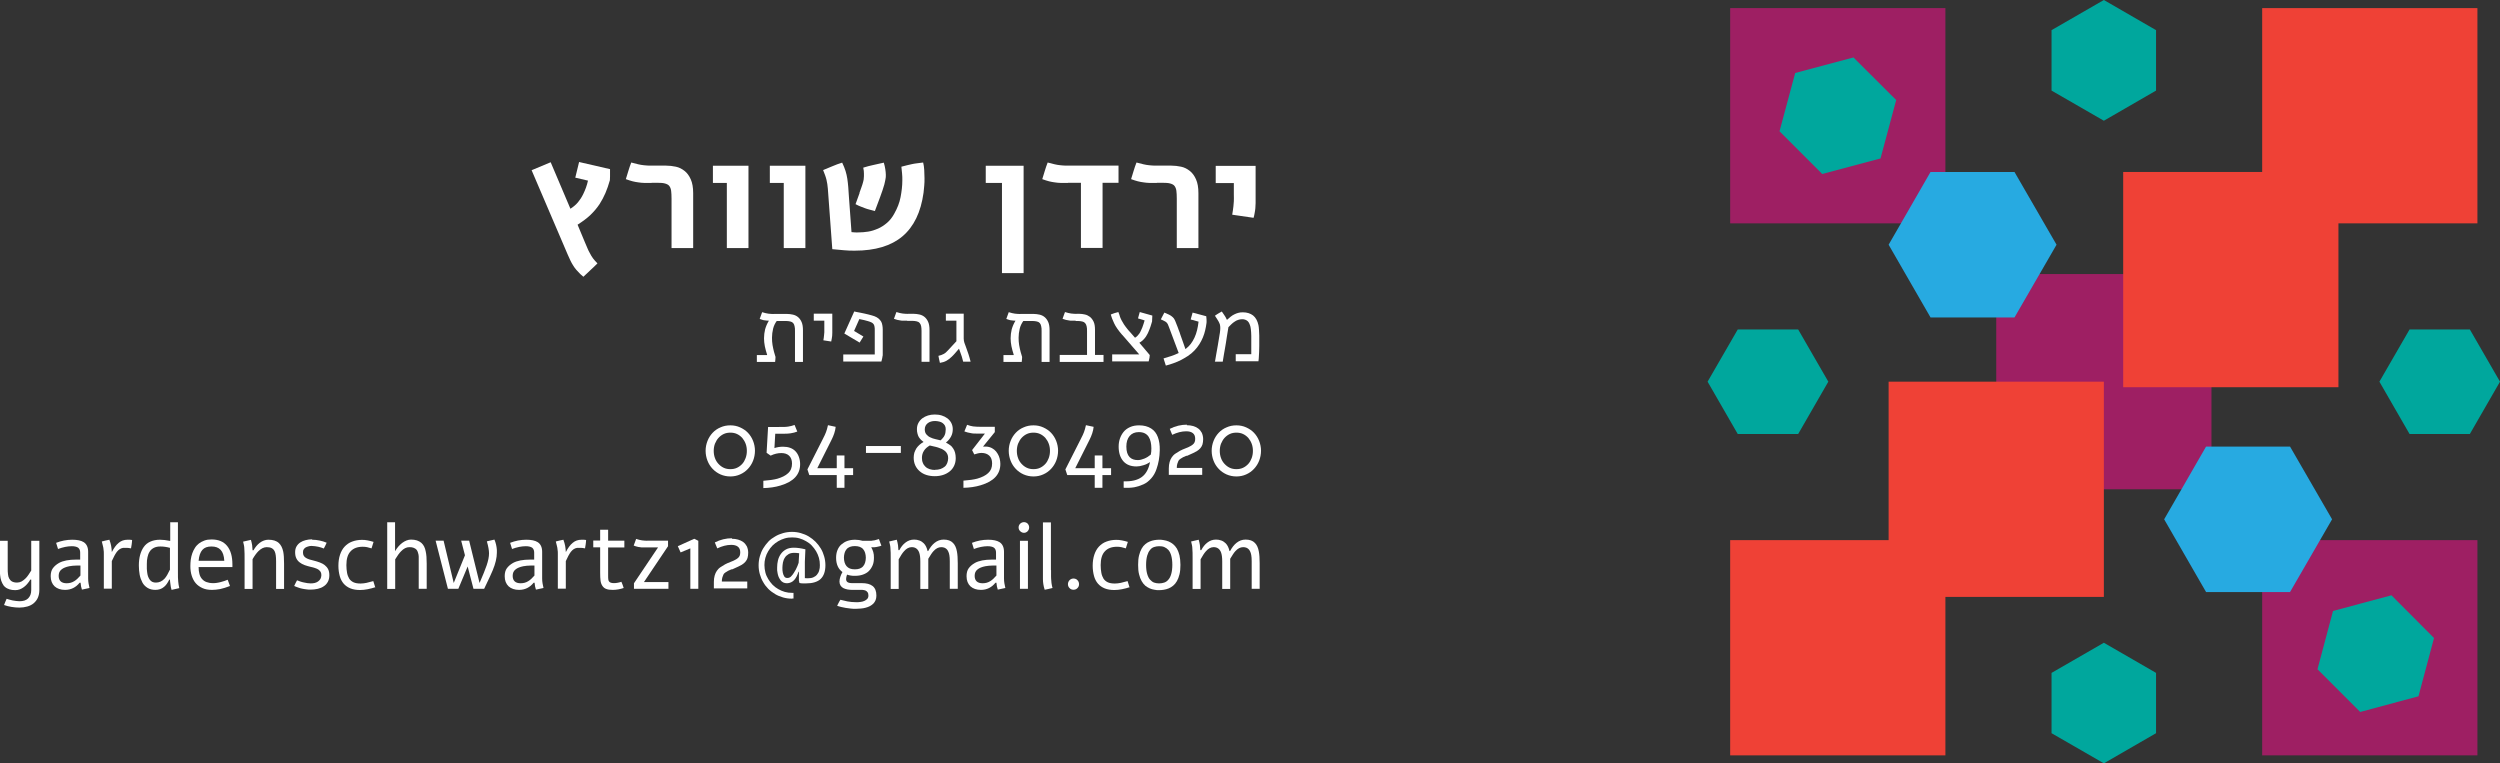 <?xml version="1.0" encoding="UTF-8"?>
<svg id="Layer_2" data-name="Layer 2" xmlns="http://www.w3.org/2000/svg" viewBox="0 0 184.91 56.46">
  <rect x="0" y="0" width="184.91" height="56.46" fill="#333333" stroke="none"/>
  <defs>
    <style>
      .cls-1 {
        fill: #9e1f63;
      }

      .cls-1, .cls-2, .cls-3, .cls-4, .cls-5 {
        stroke-width: 0px;
      }

      .cls-2 {
        fill: #ef4136;
      }

      .cls-3 {
        fill: #27aae1;
      }

      .cls-4 {
        fill: #fff;
      }

      .cls-5 {
        fill: #00a79d;
      }
    </style>
  </defs>
  <g id="Layer_1-2" data-name="Layer 1">
    <g>
      <g>
        <path class="cls-4" d="M42.82,11.98l2.3.53s0,.07,0,.11v.14c0,.09,0,.19,0,.3s0,.19-.01.27c-.1.35-.21.67-.33.95s-.27.56-.43.81c-.19.29-.42.56-.68.81s-.58.48-.95.72l.53,1.27c.08.19.15.34.2.47s.11.24.16.33c.09.17.17.32.26.43s.19.24.32.36c-.17.17-.34.34-.52.5s-.35.33-.52.49l-.23-.2c-.11-.11-.21-.22-.3-.32s-.16-.21-.23-.32-.14-.23-.2-.36-.13-.28-.2-.44l-2.67-6.24,1.41-.59,1.46,3.44c.22-.14.41-.3.56-.48s.28-.38.39-.61c.07-.15.14-.3.2-.47s.11-.34.15-.52l-.94-.22.28-1.15Z"/>
        <path class="cls-4" d="M48.19,13.53c-.2,0-.38,0-.53,0s-.3-.02-.44-.04-.28-.04-.43-.08-.31-.09-.5-.16c.06-.21.13-.42.19-.62s.13-.41.21-.61c.2.05.37.1.51.13s.28.06.41.07.27.03.41.03.32,0,.53,0h.71c.25,0,.49.03.73.08s.45.16.64.31c.19.15.34.35.46.62s.18.6.18,1.03v4.06h-1.6v-3.65c0-.24-.01-.44-.03-.59s-.07-.27-.14-.36-.18-.14-.32-.18-.33-.05-.56-.05h-.42Z"/>
        <path class="cls-4" d="M55.36,12.26v6.09h-1.6v-4.82h-1.03v-1.27h2.62Z"/>
        <path class="cls-4" d="M59.57,12.26v6.09h-1.6v-4.82h-1.03v-1.27h2.62Z"/>
        <path class="cls-4" d="M63,17.17c.08,0,.16.01.24.02s.17,0,.26,0c.23,0,.47-.02.72-.06s.49-.12.72-.22.46-.25.67-.43.39-.41.54-.69c.22-.39.38-.79.46-1.21s.13-.83.13-1.25c0-.17,0-.33-.02-.5s-.03-.33-.05-.5c.17-.04.31-.08.43-.11s.24-.05.35-.08.23-.04.36-.06.29-.04.47-.06c.04.17.07.35.08.55s.02.4.02.61c0,.19,0,.38-.02.56s-.03.35-.05.51c-.2,1.45-.72,2.52-1.56,3.23s-2.02,1.06-3.52,1.06c-.26,0-.52,0-.8-.03s-.57-.05-.87-.08l-.26-3.53c-.02-.2-.03-.38-.04-.54s-.02-.29-.03-.41-.02-.23-.04-.34-.04-.21-.06-.31-.06-.21-.1-.33-.09-.24-.15-.39c.23-.09.46-.19.7-.29s.47-.19.71-.26c.11.23.19.43.25.62s.1.38.13.57.05.39.07.61.03.46.05.74l.19,2.6ZM63.57,14.26c.06-.16.11-.3.15-.42s.08-.22.1-.31.05-.17.06-.25.02-.17.02-.25v-.09s0-.06,0-.1c0-.06,0-.13-.01-.2s-.02-.15-.04-.24c.26-.08.51-.15.76-.2s.51-.11.76-.17c.05.18.09.33.11.48s.04.28.04.42c0,.11,0,.23-.03.34s-.04.24-.08.37-.08.27-.13.42-.11.32-.18.51l-.39,1.04c-.16-.04-.3-.08-.41-.11s-.22-.06-.32-.1-.2-.08-.31-.12-.24-.1-.39-.18l.3-.83Z"/>
        <path class="cls-4" d="M75.71,12.26v7.94h-1.6v-6.67h-1.2v-1.27h2.8Z"/>
        <path class="cls-4" d="M78.99,13.53c-.2,0-.38,0-.53,0s-.3-.02-.44-.04-.28-.04-.43-.08-.31-.09-.5-.16c.06-.21.13-.42.19-.62s.13-.41.21-.61c.2.05.37.1.51.13s.28.06.41.07.27.03.41.03.32,0,.53,0h3.38v1.27h-1.18v4.82h-1.6v-4.82h-.96Z"/>
        <path class="cls-4" d="M85.56,13.53c-.2,0-.38,0-.53,0s-.3-.02-.44-.04-.28-.04-.43-.08-.31-.09-.5-.16c.06-.21.13-.42.19-.62s.13-.41.21-.61c.2.05.37.1.51.13s.28.06.41.07.27.03.41.03.32,0,.53,0h.71c.25,0,.49.03.73.08s.45.16.64.31c.19.15.34.35.46.62s.18.6.18,1.03v4.06h-1.6v-3.65c0-.24-.01-.44-.03-.59s-.07-.27-.14-.36-.18-.14-.32-.18-.33-.05-.56-.05h-.42Z"/>
        <path class="cls-4" d="M92.87,12.26v2.23c0,.21,0,.39,0,.53s-.01.27-.02.39-.03.23-.05.34-.04.23-.08.36l-1.58-.23c.02-.12.04-.22.05-.32s.03-.2.04-.31.02-.23.03-.37,0-.3,0-.49v-.85h-1.34v-1.27h2.94Z"/>
        <path class="cls-4" d="M56.74,26.24c-.07-.22-.13-.43-.17-.63-.04-.2-.06-.4-.06-.59,0-.23.03-.44.08-.66.06-.21.15-.43.28-.64-.06,0-.12,0-.17-.01-.05,0-.11-.01-.16-.02-.05,0-.11-.02-.17-.04-.06-.02-.12-.04-.18-.06.03-.08.06-.16.09-.25s.06-.17.09-.25c.1.03.18.05.25.07.07.02.14.03.21.04.07,0,.14.01.22.02s.17,0,.27,0h.89c.14,0,.29.02.43.05.14.03.27.09.38.18.11.09.2.21.27.37s.1.36.1.61v2.34h-.59v-2.28c0-.14,0-.26-.03-.36-.02-.1-.05-.17-.1-.23-.05-.06-.12-.1-.21-.12-.09-.02-.2-.04-.34-.04h-.67c-.13.18-.22.37-.27.58-.05.21-.08.44-.08.66,0,.18.01.37.04.54.03.18.07.35.11.51l.11.37c0,.06,0,.12-.01.18,0,.06-.01.12-.02.19h-1.35v-.51h.75Z"/>
        <path class="cls-4" d="M61.56,23.2v1.11c0,.12,0,.23,0,.31s0,.16-.01.23-.02.13-.03.2-.03.13-.04.21l-.58-.09c.01-.07.02-.13.03-.19,0-.06.02-.12.02-.18s.01-.14.02-.22c0-.08,0-.18,0-.29v-.57h-.78v-.52h1.37Z"/>
        <path class="cls-4" d="M63.19,23.04s.11.02.19.04c.08.02.16.03.26.05.09.02.19.04.29.06.1.02.2.04.3.07s.18.05.26.07c.08.02.14.04.19.06.12.05.22.1.3.17.08.07.14.14.19.22.04.08.08.17.09.27.02.1.03.21.03.32v1.7c0,.05,0,.1,0,.15,0,.05,0,.1-.02.15,0,.05-.02.11-.03.17-.01.06-.03.13-.05.2h-2.82v-.52h2.33v-1.78c0-.12,0-.21-.02-.29-.01-.08-.04-.14-.08-.19-.04-.05-.09-.09-.16-.12-.06-.03-.15-.06-.25-.09-.1-.02-.2-.05-.31-.08s-.22-.05-.32-.07l-.39.88.69.41-.28.45-1.13-.67.74-1.65Z"/>
        <path class="cls-4" d="M67.09,23.72c-.1,0-.19,0-.27,0s-.16,0-.23-.02-.15-.02-.22-.04c-.07-.02-.16-.05-.25-.08.03-.08.06-.16.09-.25s.06-.17.09-.25c.1.03.18.05.25.07s.14.03.21.04c.07,0,.14.01.22.02s.17,0,.27,0h.32c.14,0,.29.02.43.05.14.03.27.09.38.18.11.09.2.21.27.37s.1.36.1.61v2.34h-.59v-2.28c0-.14-.01-.26-.03-.36-.02-.1-.06-.17-.11-.23-.05-.06-.12-.1-.21-.12-.09-.02-.2-.04-.34-.04h-.37Z"/>
        <path class="cls-4" d="M71.28,23.2v1.84c0,.11.02.21.05.31.03.1.07.2.11.3.07.18.13.36.19.54.06.18.11.37.16.56h-.55c-.03-.12-.06-.24-.1-.37-.04-.13-.08-.25-.13-.37l-.08-.22c-.07.08-.13.16-.18.21-.05.06-.09.11-.13.15-.04.04-.08.08-.11.12-.03.04-.07.07-.11.11-.12.12-.25.22-.39.3-.14.08-.3.13-.49.16-.02-.09-.04-.17-.06-.26-.02-.09-.04-.18-.05-.26.08-.02.15-.04.21-.06s.12-.05.18-.08c.06-.03.11-.07.16-.11.05-.04.1-.09.16-.16l.62-.67v-1.52h-.78v-.52h1.35Z"/>
        <path class="cls-4" d="M74.98,26.24c-.07-.22-.13-.43-.17-.63-.04-.2-.06-.4-.06-.59,0-.23.03-.44.08-.66.06-.21.15-.43.28-.64-.06,0-.12,0-.17-.01-.05,0-.11-.01-.16-.02-.05,0-.11-.02-.17-.04-.06-.02-.12-.04-.18-.06.03-.08.06-.16.09-.25s.06-.17.09-.25c.1.03.18.05.25.07.07.02.14.03.21.04.07,0,.14.01.22.02s.17,0,.27,0h.89c.14,0,.29.02.43.05.14.03.27.09.38.18.11.09.2.21.27.37s.1.36.1.61v2.34h-.59v-2.28c0-.14,0-.26-.03-.36-.02-.1-.05-.17-.1-.23-.05-.06-.12-.1-.21-.12-.09-.02-.2-.04-.34-.04h-.67c-.13.18-.22.37-.27.58-.05.21-.08.44-.08.66,0,.18.01.37.04.54.03.18.07.35.11.51l.11.37c0,.06,0,.12-.01.18,0,.06-.01.12-.02.19h-1.35v-.51h.75Z"/>
        <path class="cls-4" d="M79.56,23.72c-.1,0-.19,0-.27,0-.08,0-.16,0-.23-.02s-.15-.02-.22-.04c-.08-.02-.16-.05-.25-.08.03-.08.06-.16.09-.25s.06-.17.09-.25c.1.03.18.05.25.07.07.02.14.03.21.04.07,0,.14.01.22.02s.17,0,.27,0h.1c.14,0,.29.02.42.05.14.03.26.09.38.18.11.09.2.21.27.36s.1.35.1.6v1.85h.63v.52h-3.24v-.52h2.02v-1.76c0-.14,0-.26-.03-.36-.02-.1-.06-.17-.11-.23-.05-.06-.12-.1-.21-.12s-.2-.04-.34-.04h-.15Z"/>
        <path class="cls-4" d="M83.01,24.78c-.15-.17-.27-.33-.37-.47-.1-.14-.18-.28-.24-.41-.06-.13-.11-.25-.15-.35s-.06-.2-.09-.29c.08-.03.17-.07.27-.1.09-.03.19-.06.29-.08,0,.03.02.05.03.08,0,.03.02.05.03.08.02.07.05.15.07.22.03.07.06.15.11.24.05.09.1.18.17.29s.16.22.26.35c.04.04.07.08.1.12.03.04.07.08.11.12s.09.1.14.16c.06.06.13.14.21.24.07-.04.13-.09.18-.14.05-.05.1-.11.14-.17.04-.06.08-.13.11-.2s.07-.16.11-.25c.03-.09.06-.18.09-.26s.05-.17.08-.26l-.49-.15.13-.47.93.26-.02.44c-.03.11-.07.23-.11.36-.04.13-.09.24-.13.34-.04.11-.09.21-.14.29-.04.09-.1.16-.15.23-.05.07-.12.13-.18.19-.07.06-.14.11-.23.16l.77.91c0,.06-.01.13-.02.2-.01.07-.03.16-.06.27h-2.7v-.52h2l-1.26-1.45Z"/>
        <path class="cls-4" d="M88.07,23.62c.02-.09.05-.17.07-.25.02-.08.05-.17.07-.25l1.01.27c0,.08.01.16.02.24s0,.16,0,.24c-.02.19-.06.38-.1.56-.04.18-.1.36-.17.53s-.16.34-.26.5c-.1.16-.22.31-.36.46-.14.15-.31.29-.49.41-.18.12-.38.23-.59.34-.16.07-.32.14-.49.2s-.35.12-.55.17l-.17-.53c.18-.05.36-.11.55-.17.19-.06.38-.14.57-.23-.12-.32-.24-.64-.36-.96-.12-.32-.24-.64-.36-.96-.03-.08-.06-.15-.08-.2-.02-.05-.06-.09-.09-.13-.04-.04-.09-.08-.16-.11s-.16-.08-.27-.13c.04-.08.08-.16.13-.25.04-.08.09-.16.13-.25.12.05.23.1.32.14s.17.09.23.14c.06.05.12.1.16.16s.08.14.12.24c.02.06.05.12.07.18s.05.13.08.2.06.16.09.25c.04.09.08.21.12.34s.1.28.16.45.13.37.21.6c.15-.11.28-.24.39-.38.11-.14.2-.3.28-.47.08-.17.14-.35.19-.55.05-.19.08-.4.11-.63l-.58-.16Z"/>
        <path class="cls-4" d="M89.86,26.78c.04-.23.07-.42.1-.59.03-.17.05-.32.08-.45s.04-.25.06-.35c.02-.1.03-.21.05-.3.02-.1.03-.2.05-.31.02-.1.04-.22.05-.36.01-.11.01-.21,0-.29,0-.08-.03-.16-.06-.23-.03-.07-.07-.15-.13-.24-.05-.08-.12-.19-.2-.31.05-.03.09-.05.12-.08.04-.02.07-.05.11-.07s.08-.05.12-.07c.04-.03.1-.06.16-.09.05.07.1.14.13.19.04.05.07.11.1.15.03.05.06.09.08.14s.05.09.07.14c.1-.09.19-.17.28-.24.09-.07.18-.13.27-.17.09-.05.19-.08.29-.11s.21-.04.34-.04c.3,0,.55.08.75.23.2.16.33.4.4.72.02.09.03.2.04.34,0,.14.01.28.02.42,0,.15,0,.29,0,.42,0,.14,0,.26,0,.35,0,.16,0,.31-.01.45s-.01.26-.02.36c0,.05,0,.1-.01.16,0,.05-.01.11-.02.17h-1.68v-.52h1.15s0-.08,0-.13c0-.05,0-.11,0-.18,0-.08,0-.18,0-.3,0-.12,0-.28,0-.47,0-.09,0-.17,0-.27,0-.09,0-.18-.01-.26,0-.08-.01-.16-.02-.23s-.02-.14-.03-.19c-.02-.08-.05-.16-.08-.23-.03-.07-.07-.13-.12-.18s-.11-.08-.18-.11c-.07-.03-.15-.04-.24-.04-.1,0-.2.02-.29.05-.09.03-.18.07-.26.13-.08.05-.17.12-.24.19s-.15.14-.22.22c-.04.25-.08.48-.11.67-.03.19-.06.37-.08.52-.03.15-.05.29-.07.41-.02.12-.04.23-.06.34-.02.1-.04.21-.05.3s-.03.2-.05.31h-.59Z"/>
        <path class="cls-4" d="M54.02,31.46c.26,0,.5.05.72.15.22.1.42.23.58.4.16.17.29.37.38.6.09.23.14.48.14.73s-.05.51-.14.74c-.09.23-.22.43-.38.6-.16.17-.35.31-.58.41-.22.1-.46.15-.72.15s-.5-.05-.73-.15c-.22-.1-.41-.23-.58-.41s-.29-.37-.38-.6c-.09-.23-.14-.48-.14-.74s.05-.5.14-.73c.09-.23.22-.43.38-.6s.36-.31.58-.4c.22-.1.46-.15.73-.15ZM54.02,32c-.18,0-.34.03-.49.1-.15.07-.28.17-.39.29-.11.12-.19.27-.26.43-.06.16-.09.34-.09.53s.03.37.09.53c.06.17.15.31.26.43.11.12.24.22.39.29.15.07.31.1.49.1s.34-.03.49-.1c.15-.07.28-.17.39-.29.11-.12.19-.27.25-.43.06-.17.09-.34.09-.53s-.03-.37-.09-.53-.15-.31-.25-.43c-.11-.12-.24-.22-.39-.29-.15-.07-.31-.1-.49-.1Z"/>
        <path class="cls-4" d="M56.46,36.09v-.53c.42-.03.77-.08,1.03-.15.34-.1.61-.23.8-.41.2-.18.29-.42.29-.71,0-.26-.07-.45-.22-.59-.14-.13-.33-.19-.57-.19-.26,0-.52.06-.79.19l-.3-.21.11-1.91h.8c.32,0,.55,0,.7-.03.14-.02.3-.06.46-.12l.2.49c-.15.06-.31.1-.5.13-.12.02-.29.03-.49.03h-.64l-.06,1.06c.21-.07.42-.1.64-.1.39,0,.69.11.9.32.12.12.21.27.27.44s.09.35.09.53c0,.77-.48,1.29-1.45,1.58-.39.12-.82.18-1.28.19Z"/>
        <path class="cls-4" d="M61.25,31.45l.56.12c-.03.31-.14.64-.32.99l-1.04,2.07h1.44v-.94h.57v.94h.64v.51h-.64v.94h-.57v-.94h-2.03l-.14-.42,1.12-2.21c.13-.25.22-.44.26-.56.05-.12.09-.29.14-.5Z"/>
        <path class="cls-4" d="M64.05,32.99h2.58v.51h-2.58v-.51Z"/>
        <path class="cls-4" d="M69.99,32.75c.11.05.2.12.29.18s.16.15.22.24c.06.09.11.19.14.31s.05.25.05.4c0,.21-.04.4-.12.57-.08.17-.19.31-.33.42-.14.11-.3.2-.49.26-.19.06-.39.09-.61.09s-.43-.03-.62-.09c-.19-.06-.35-.15-.49-.27-.14-.12-.25-.26-.33-.43-.08-.17-.12-.37-.12-.58,0-.13.02-.26.05-.37.04-.11.09-.22.15-.32.07-.1.14-.18.23-.26s.19-.15.3-.21c-.07-.05-.13-.1-.19-.16-.06-.06-.11-.13-.16-.2-.04-.08-.08-.16-.1-.26-.03-.1-.04-.21-.04-.33,0-.18.04-.33.11-.46.07-.13.17-.25.29-.34.12-.09.26-.16.42-.21.16-.05.32-.07.5-.07s.35.02.51.07c.16.05.3.12.42.21.12.09.22.21.29.34.07.14.11.29.11.46,0,.2-.04.39-.13.55-.09.17-.21.31-.37.44ZM69.15,34.75c.15,0,.29-.02.41-.06.12-.04.22-.1.31-.17s.15-.17.19-.27c.04-.11.07-.23.07-.36,0-.12-.02-.22-.06-.3s-.09-.16-.16-.22-.15-.11-.24-.16c-.09-.04-.19-.08-.29-.11-.1-.03-.2-.06-.31-.08-.11-.02-.21-.05-.3-.07-.19.11-.34.24-.43.39-.1.15-.15.33-.15.53,0,.14.02.26.07.37.04.11.11.2.19.28.08.08.19.14.31.18.12.04.26.06.41.06ZM69.16,31.14c-.11,0-.21.01-.3.04-.09.03-.17.06-.24.12-.07.05-.12.12-.16.19s-.06.17-.06.27c0,.15.04.28.12.37.08.09.17.17.29.22.12.06.24.1.38.13.14.03.26.06.38.09.07-.06.13-.13.18-.19s.09-.12.12-.19c.03-.07.05-.13.06-.21.01-.07.02-.15.02-.23,0-.1-.02-.2-.06-.27s-.1-.14-.17-.19c-.07-.05-.15-.09-.25-.11s-.19-.04-.3-.04Z"/>
        <path class="cls-4" d="M72.86,32.07h-.54c-.2,0-.37,0-.49-.03-.18-.03-.35-.07-.5-.13l.2-.49c.16.06.31.1.45.12.15.02.38.03.7.03h.9v.39l-.87,1.07c.17-.01.33,0,.47.04s.26.11.36.19c.1.08.18.18.25.3s.12.23.15.36c.03.13.05.26.05.39,0,.77-.48,1.29-1.45,1.58-.39.12-.82.18-1.28.19v-.53c.42-.03.77-.08,1.03-.15.34-.1.61-.23.8-.41.2-.18.29-.41.29-.71,0-.26-.07-.45-.21-.58-.14-.13-.33-.2-.57-.2-.16,0-.34.04-.54.11l-.16-.32.94-1.21Z"/>
        <path class="cls-4" d="M76.44,31.46c.26,0,.5.05.72.15.22.1.42.23.58.4.16.17.29.37.38.6.09.23.14.48.14.73s-.05.51-.14.74c-.09.23-.22.43-.38.6-.16.17-.35.31-.58.41-.22.1-.46.15-.72.15s-.5-.05-.73-.15c-.22-.1-.41-.23-.58-.41s-.29-.37-.38-.6c-.09-.23-.14-.48-.14-.74s.05-.5.14-.73c.09-.23.22-.43.38-.6s.36-.31.58-.4c.22-.1.46-.15.73-.15ZM76.44,32c-.18,0-.34.03-.49.1-.15.07-.28.17-.39.29-.11.12-.19.27-.26.43-.06.16-.09.34-.09.53s.03.37.09.53c.06.17.15.31.26.43.11.12.24.22.39.29.15.07.31.1.49.1s.34-.03.49-.1c.15-.07.28-.17.39-.29.11-.12.19-.27.25-.43.06-.17.09-.34.09-.53s-.03-.37-.09-.53-.15-.31-.25-.43c-.11-.12-.24-.22-.39-.29-.15-.07-.31-.1-.49-.1Z"/>
        <path class="cls-4" d="M80.33,31.45l.56.12c-.03.31-.14.64-.32.99l-1.04,2.07h1.44v-.94h.57v.94h.64v.51h-.64v.94h-.57v-.94h-2.03l-.14-.42,1.12-2.21c.13-.25.22-.44.26-.56.05-.12.09-.29.14-.5Z"/>
        <path class="cls-4" d="M83.11,36.06v-.46c.57.02,1.01-.08,1.33-.31s.52-.6.62-1.11c-.15.1-.31.18-.49.23-.18.06-.35.09-.51.09-.41,0-.73-.12-.96-.37-.24-.27-.36-.63-.36-1.1,0-.21.03-.4.09-.58.06-.18.15-.35.27-.5.12-.15.28-.27.48-.36.2-.09.42-.13.68-.13.35,0,.64.08.88.23s.4.37.5.64c.1.27.15.59.14.97-.01.51-.09.97-.24,1.39-.09.27-.22.5-.39.69s-.35.34-.57.44c-.22.1-.44.17-.68.22-.24.04-.5.05-.77.04ZM85.12,33.61c.03-.13.04-.28.04-.45s-.02-.33-.05-.47c-.03-.14-.08-.27-.15-.38s-.17-.2-.29-.26c-.12-.06-.27-.09-.44-.09-.29,0-.52.1-.68.29s-.24.45-.24.78c0,.36.08.61.24.78.15.15.35.22.61.22.15,0,.31-.04.48-.11.17-.07.33-.17.47-.29Z"/>
        <path class="cls-4" d="M87.78,31.45c.17,0,.32.02.46.06.14.04.27.1.38.18.11.08.2.19.27.32.06.14.1.29.1.47,0,.15-.02.28-.05.39-.06.2-.21.37-.42.5-.11.07-.35.18-.71.34,0,0-.01,0-.02,0,0,0-.01,0-.02,0,0,0,0,0-.02,0-.13.06-.22.09-.25.11-.04.02-.1.06-.18.11s-.14.11-.16.16c-.02.05-.05.12-.08.21s-.04.19-.04.31h1.88v.51h-2.47v-.48c0-.17.02-.33.06-.47.04-.14.09-.25.16-.35s.15-.19.27-.27c.12-.08.23-.15.34-.21.11-.06.25-.12.43-.19.13-.05.23-.09.29-.13.07-.03.13-.07.21-.13.07-.05.12-.12.15-.19s.04-.15.04-.25c0-.19-.06-.33-.18-.42s-.28-.13-.49-.13c-.33,0-.67.09-1.03.26l-.18-.44c.41-.21.84-.31,1.27-.31Z"/>
        <path class="cls-4" d="M91.45,31.46c.26,0,.5.05.72.15.22.1.42.23.58.4.16.17.29.37.38.6.09.23.14.48.14.73s-.05.51-.14.74c-.09.23-.22.43-.38.6-.16.17-.35.31-.58.41-.22.1-.46.15-.72.15s-.5-.05-.73-.15c-.22-.1-.41-.23-.58-.41s-.29-.37-.38-.6c-.09-.23-.14-.48-.14-.74s.05-.5.14-.73c.09-.23.22-.43.38-.6s.36-.31.58-.4c.22-.1.46-.15.73-.15ZM91.45,32c-.18,0-.34.03-.49.1-.15.07-.28.17-.39.29-.11.12-.19.27-.26.43-.06.16-.09.34-.09.53s.03.37.09.53c.06.17.15.31.26.43.11.12.24.22.39.29.15.07.31.1.49.1s.34-.03.49-.1c.15-.07.28-.17.39-.29.11-.12.19-.27.25-.43.06-.17.09-.34.09-.53s-.03-.37-.09-.53-.15-.31-.25-.43c-.11-.12-.24-.22-.39-.29-.15-.07-.31-.1-.49-.1Z"/>
        <path class="cls-4" d="M2.91,40v3.63c0,.23-.04.42-.11.58s-.18.3-.31.41-.29.19-.47.24c-.18.05-.38.08-.59.08-.19,0-.38-.02-.58-.05-.19-.03-.38-.08-.55-.14.03-.08.06-.16.09-.23.03-.08.06-.15.1-.23.05.02.12.04.2.06s.16.04.24.06c.09.02.17.03.26.04.09.01.18.02.26.02.13,0,.25-.02.36-.05.11-.04.2-.09.27-.16s.13-.16.17-.26c.04-.1.06-.22.06-.36v-.77h-.07c-.06.11-.13.21-.21.3-.08.09-.16.18-.26.25s-.19.13-.3.17c-.11.04-.22.06-.34.06-.17,0-.31-.02-.43-.06-.12-.04-.23-.09-.32-.17-.09-.07-.16-.17-.21-.28-.06-.11-.1-.24-.13-.38-.02-.13-.04-.27-.05-.42,0-.15-.01-.3-.01-.46v-1.88h.59v2.04c0,.15,0,.29.02.42.01.13.04.24.09.33.05.09.12.17.21.22.09.05.22.08.37.08.12,0,.23-.03.33-.08.1-.06.2-.13.28-.21.09-.09.17-.18.24-.29.07-.1.14-.21.2-.31v-2.2h.59Z"/>
        <path class="cls-4" d="M4.3,40.63l-.15-.48c.38-.15.78-.23,1.2-.23.37,0,.65.06.84.18.22.14.33.38.33.72v1.4c0,.19,0,.38,0,.57,0,.12.01.24.03.36.02.12.04.23.07.34l-.56.12c-.05-.15-.09-.32-.1-.51h-.07c-.28.35-.64.53-1.08.53-.32,0-.58-.09-.77-.26-.19-.18-.29-.43-.29-.75,0-.24.05-.44.16-.59.11-.15.26-.28.45-.39.31-.17.73-.25,1.28-.25.07,0,.17,0,.29,0v-.52c0-.16-.05-.28-.15-.36-.1-.07-.26-.11-.47-.11-.31,0-.66.07-1.03.21ZM5.95,42.55v-.72c-.06,0-.15,0-.27,0-.2,0-.38.02-.55.05-.25.05-.45.13-.58.24-.14.11-.21.26-.21.47,0,.36.2.55.59.55.21,0,.4-.05.57-.16.15-.09.29-.23.45-.41Z"/>
        <path class="cls-4" d="M8.28,40.82c.07-.14.15-.27.23-.38s.17-.21.27-.29c.09-.08.19-.13.29-.17.11-.04.23-.06.37-.06.04,0,.1,0,.16,0s.12.01.17.02c0,.11-.02.22-.03.32s-.03.2-.05.3c-.11-.02-.22-.04-.31-.04s-.18,0-.27,0c-.1.02-.19.05-.26.1-.07.05-.14.11-.21.2-.06.08-.12.18-.18.29-.06.11-.12.24-.19.39v2.04h-.59v-2.19c0-.14,0-.27,0-.38,0-.11,0-.21-.02-.31,0-.1-.03-.2-.05-.29-.02-.1-.05-.2-.08-.32.1-.02.19-.05.28-.07.09-.02.19-.04.28-.06.03.09.06.17.08.24s.04.14.05.21c.01.07.02.14.03.21,0,.07.01.15.02.24h.03Z"/>
        <path class="cls-4" d="M12.57,38.63h.59v3.58c0,.4,0,.66.02.79.01.15.04.32.08.5l-.57.13c-.04-.13-.07-.26-.08-.39-.02-.16-.04-.28-.04-.37h-.05c-.12.25-.25.43-.39.54-.17.15-.39.22-.64.22-.22,0-.42-.05-.58-.15-.16-.1-.29-.23-.38-.4s-.16-.36-.2-.57-.06-.44-.06-.69c0-.28.03-.54.09-.76.06-.23.15-.43.27-.6.12-.17.28-.31.49-.4.2-.09.44-.14.71-.14.21,0,.47.03.76.09v-1.37ZM12.57,42.11v-1.59c-.26-.07-.49-.1-.71-.1-.18,0-.34.03-.48.1-.13.07-.24.16-.31.28-.08.12-.13.26-.16.41-.04.15-.05.32-.05.51,0,.13,0,.24,0,.34,0,.1.02.2.03.31.01.11.04.21.07.29s.07.15.12.22c.05.07.11.12.19.16.08.04.17.05.27.05.24,0,.45-.1.63-.29.13-.14.26-.37.41-.69Z"/>
        <path class="cls-4" d="M16.99,43.35c-.25.1-.49.17-.71.22-.22.04-.42.06-.6.06-.27,0-.5-.04-.7-.13-.2-.09-.37-.21-.5-.36-.13-.15-.23-.34-.3-.56-.07-.22-.1-.45-.1-.71,0-.16.01-.32.03-.48.02-.16.06-.31.11-.46.05-.15.12-.28.2-.41s.18-.23.29-.32c.12-.09.25-.16.41-.22s.33-.08.53-.08c.51,0,.89.16,1.15.48.26.32.39.77.39,1.37v.19h-2.5c0,.19.02.36.06.51.04.15.1.27.19.37.09.1.19.18.33.23s.29.08.47.08c.1,0,.2,0,.3-.02.1-.02.2-.03.29-.06.09-.02.18-.05.27-.08.09-.03.17-.06.24-.09l.17.46ZM16.59,41.48c-.02-.37-.11-.64-.27-.81-.16-.17-.38-.25-.68-.25s-.52.08-.67.25c-.15.17-.25.44-.28.81h1.89Z"/>
        <path class="cls-4" d="M17.99,40.06l.57-.13c.04.14.07.27.09.4,0,.06.02.18.03.37h.07c.13-.23.28-.41.46-.55.2-.15.42-.23.64-.23.34,0,.6.08.78.25.15.14.26.35.32.64.04.2.06.49.06.88v1.87h-.59v-2.04c0-.34-.03-.58-.1-.73-.1-.22-.29-.32-.59-.32-.21,0-.42.1-.62.3-.13.13-.28.33-.43.59v2.2h-.59v-2.19c0-.31,0-.57-.02-.8,0-.14-.04-.31-.09-.51Z"/>
        <path class="cls-4" d="M23.08,39.92c.19,0,.37.02.56.06.19.04.36.09.52.16-.03.07-.06.14-.1.22s-.07.14-.11.21c-.06-.02-.12-.05-.19-.07s-.14-.04-.22-.06-.15-.03-.24-.04c-.08-.01-.16-.02-.24-.02-.08,0-.17,0-.24.03-.08.02-.15.05-.21.08s-.11.09-.15.15c-.04.06-.05.14-.05.23s.02.18.06.24c.04.07.1.12.17.16.07.04.15.08.25.11s.2.06.3.08c.17.04.32.09.46.14.14.05.27.12.37.2.1.08.19.18.25.3.06.12.09.27.09.45,0,.19-.04.35-.11.48s-.17.25-.3.33c-.13.09-.27.15-.44.19-.17.04-.35.06-.54.06-.1,0-.2,0-.31-.02-.11-.01-.21-.03-.31-.05-.1-.02-.21-.05-.31-.09-.1-.03-.19-.07-.28-.11.03-.07.07-.14.1-.21.04-.07.07-.14.11-.21.08.03.16.06.24.09.08.03.17.05.26.07s.18.04.26.05c.09.01.17.02.25.02.1,0,.2-.01.29-.03s.18-.06.25-.11c.07-.05.13-.11.18-.19.04-.08.07-.17.07-.28,0-.1-.02-.19-.06-.25s-.1-.12-.17-.17c-.07-.04-.15-.08-.25-.11-.09-.03-.19-.06-.3-.08-.16-.04-.31-.08-.45-.13s-.27-.12-.37-.2c-.11-.08-.19-.18-.25-.3-.06-.12-.09-.27-.09-.45,0-.17.03-.31.1-.43s.16-.22.28-.3.25-.13.4-.17c.15-.04.31-.06.48-.06Z"/>
        <path class="cls-4" d="M27.77,43.43c-.18.06-.37.11-.57.15-.2.04-.39.06-.57.06-.27,0-.51-.04-.71-.12-.2-.08-.37-.2-.5-.35s-.23-.34-.29-.56c-.06-.22-.1-.48-.1-.76,0-.31.04-.58.12-.82.08-.24.19-.44.34-.6.15-.16.33-.29.55-.37.21-.08.46-.13.73-.13.14,0,.28.01.42.04.14.03.29.06.44.11l-.15.48c-.12-.04-.23-.07-.33-.09s-.21-.03-.32-.03c-.39,0-.69.11-.9.34-.21.22-.31.56-.31,1.02,0,.21.02.4.05.57.03.17.09.31.16.43.08.12.19.21.32.27s.31.09.52.09c.14,0,.29-.02.44-.05.16-.04.33-.08.5-.13l.15.48Z"/>
        <path class="cls-4" d="M28.63,38.63h.59v2.14c.15-.26.33-.46.52-.61.22-.16.44-.25.66-.25.33,0,.58.08.77.25.16.14.27.35.32.64.05.22.07.51.07.88v1.87h-.59v-2.04c0-.14,0-.25,0-.34,0-.09-.02-.18-.05-.28-.03-.1-.06-.18-.11-.23-.05-.06-.12-.1-.21-.14s-.19-.05-.32-.05c-.22,0-.42.1-.62.31-.13.13-.27.33-.43.59v2.19h-.59v-4.92Z"/>
        <path class="cls-4" d="M35.8,43.55h-.78l-.43-1.65-.69,1.65h-.77l-.91-3.56h.59l.75,3.13.83-2.05-.28-1.08h.59l.77,3.13c.25-.57.42-1,.52-1.29.12-.35.18-.65.18-.9,0-.22-.05-.51-.16-.89.21-.05.4-.09.56-.13.1.23.16.49.18.76,0,.07,0,.14,0,.21,0,.37-.1.81-.31,1.31-.06.13-.12.27-.19.43-.07.15-.16.33-.25.53-.1.2-.16.33-.19.4Z"/>
        <path class="cls-4" d="M37.88,40.63l-.15-.48c.38-.15.78-.23,1.2-.23.37,0,.65.06.84.18.22.14.33.38.33.72v1.4c0,.19,0,.38,0,.57,0,.12.01.24.03.36.02.12.04.23.07.34l-.56.12c-.05-.15-.09-.32-.1-.51h-.07c-.28.35-.64.53-1.08.53-.32,0-.58-.09-.77-.26-.19-.18-.29-.43-.29-.75,0-.24.05-.44.16-.59.11-.15.26-.28.45-.39.31-.17.73-.25,1.28-.25.07,0,.17,0,.29,0v-.52c0-.16-.05-.28-.15-.36-.1-.07-.26-.11-.47-.11-.31,0-.66.07-1.03.21ZM39.53,42.55v-.72c-.06,0-.15,0-.27,0-.2,0-.38.02-.55.05-.25.05-.45.13-.58.24-.14.11-.21.26-.21.47,0,.36.2.55.59.55.21,0,.4-.05.57-.16.15-.09.29-.23.45-.41Z"/>
        <path class="cls-4" d="M41.86,40.82c.07-.14.15-.27.23-.38s.17-.21.27-.29c.09-.08.19-.13.29-.17.11-.04.23-.06.37-.06.04,0,.1,0,.16,0s.12.01.17.02c0,.11-.02.22-.03.32s-.03.2-.05.3c-.11-.02-.22-.04-.31-.04s-.18,0-.27,0c-.1.02-.19.05-.26.1-.07.05-.14.11-.21.2-.06.08-.12.18-.18.29-.06.11-.12.24-.19.39v2.04h-.59v-2.19c0-.14,0-.27,0-.38,0-.11,0-.21-.02-.31,0-.1-.03-.2-.05-.29-.02-.1-.05-.2-.08-.32.1-.02.19-.05.28-.07.09-.02.19-.04.28-.06.03.09.06.17.08.24s.04.14.05.21c.01.07.02.14.03.21,0,.07.01.15.02.24h.03Z"/>
        <path class="cls-4" d="M44.39,39.18h.59v.81h1.2v.5h-1.2v2.04c0,.14,0,.24.01.31,0,.07.03.13.06.17.06.08.18.12.36.12.1,0,.2-.01.29-.03.1-.02.18-.04.26-.07.06.14.12.29.17.46-.27.09-.54.14-.81.14-.2,0-.36-.02-.48-.07-.12-.04-.21-.12-.28-.22-.07-.1-.12-.23-.14-.38s-.03-.35-.03-.6v-1.88h-.51v-.5h.51v-.81Z"/>
        <path class="cls-4" d="M47.81,40.49c-.09,0-.18,0-.26,0-.08,0-.15,0-.22-.02-.07,0-.14-.02-.22-.04s-.15-.04-.24-.08c.03-.08.06-.16.09-.24s.06-.16.09-.25c.09.03.17.05.24.07.07.02.14.03.21.04.07,0,.14.01.21.02s.16,0,.26,0h1.44v.41l-1.78,2.65h1.81v.5h-2.55v-.41l1.78-2.65h-.85Z"/>
        <path class="cls-4" d="M50.13,40.4l1.22-.55.3.15v3.55h-.59v-2.99l-.72.3-.21-.47Z"/>
        <path class="cls-4" d="M54.13,39.85c.17,0,.32.02.46.06.14.04.27.1.38.18.11.08.2.19.27.32.06.14.1.29.1.47,0,.15-.02.28-.05.39-.06.2-.21.37-.42.5-.11.07-.35.18-.71.34,0,0-.01,0-.02,0,0,0-.01,0-.02,0,0,0,0,0-.02,0-.13.06-.22.09-.25.11-.04.02-.1.06-.18.11s-.14.11-.16.16c-.02.05-.05.12-.08.21s-.04.19-.04.31h1.88v.51h-2.47v-.48c0-.17.02-.33.06-.47.04-.14.09-.25.16-.35s.15-.19.27-.27c.12-.08.23-.15.34-.21.11-.06.25-.12.43-.19.13-.05.23-.09.29-.13.07-.03.13-.07.21-.13.07-.05.12-.12.15-.19s.04-.15.04-.25c0-.19-.06-.33-.18-.42s-.28-.13-.49-.13c-.33,0-.67.09-1.03.26l-.18-.44c.41-.21.84-.31,1.27-.31Z"/>
        <path class="cls-4" d="M58.58,44.28c-.23,0-.45-.03-.66-.09-.21-.06-.41-.14-.59-.25-.18-.11-.35-.23-.5-.38s-.28-.32-.38-.5c-.11-.18-.19-.38-.25-.59-.06-.21-.09-.43-.09-.66s.03-.45.09-.66c.06-.21.14-.41.25-.59.11-.18.24-.35.38-.5s.32-.28.5-.38c.18-.11.38-.19.59-.25.21-.06.43-.09.66-.09s.44.03.65.09.41.14.59.25.35.24.5.39.28.32.39.5c.11.18.19.38.25.59.06.21.09.43.09.65,0,.45-.12.79-.35,1.01s-.6.33-1.08.33c-.07,0-.15,0-.24,0-.08,0-.17-.01-.25-.03-.02-.07-.03-.13-.04-.18,0-.02,0-.04,0-.05s0-.04,0-.05c0-.02,0-.04,0-.07v-.11c0-.08,0-.15,0-.21,0-.06,0-.11,0-.16h-.03c-.04.11-.08.23-.13.33-.05.1-.11.19-.18.27-.07.08-.15.14-.24.18-.09.04-.19.07-.3.07s-.2-.02-.28-.06c-.08-.04-.15-.1-.2-.17s-.1-.15-.14-.24-.06-.19-.08-.29c-.01-.07-.02-.13-.03-.2,0-.07,0-.14,0-.21,0-.18.02-.35.06-.52.04-.17.11-.33.21-.47s.22-.25.38-.34.36-.13.59-.13.53.04.85.12l-.04.92c0,.06,0,.13,0,.22s0,.19,0,.28c0,.1,0,.19,0,.29,0,.09,0,.17,0,.24v.07s0,.04,0,.05v.03s0,.02,0,.03c.05,0,.09.01.13.01.04,0,.08,0,.12,0,.15,0,.27-.02.38-.07s.2-.11.27-.2c.07-.08.13-.19.16-.31.04-.12.05-.25.05-.39,0-.19-.02-.37-.07-.54s-.12-.34-.21-.49c-.09-.15-.2-.29-.32-.42-.12-.13-.26-.23-.42-.32s-.31-.16-.49-.21c-.17-.05-.35-.07-.54-.07s-.37.02-.54.07c-.17.05-.33.12-.49.21s-.29.2-.42.32c-.12.13-.23.26-.32.42-.09.15-.16.31-.21.49s-.07.35-.07.54.03.37.07.54.12.34.21.49c.09.15.2.29.32.42.13.13.26.23.42.32s.31.16.49.21c.17.05.35.07.54.07h.1v.42h-.1ZM59.11,40.92c-.06,0-.12-.02-.17-.02-.06,0-.12-.01-.18-.01-.18,0-.33.03-.44.1s-.21.15-.27.26c-.07.1-.11.22-.14.35-.02.13-.04.26-.04.38,0,.14,0,.27.03.38.02.11.06.2.11.28s.13.11.23.11c.06,0,.11-.01.17-.04s.1-.07.14-.12c.06-.06.11-.13.16-.21.05-.08.1-.17.15-.25.04-.09.08-.18.12-.26.04-.09.06-.17.09-.24l.04-.69Z"/>
        <path class="cls-4" d="M64.09,40c.1,0,.18,0,.26,0s.15,0,.21-.02c.07,0,.14-.02.21-.04s.15-.04.24-.07c.03.09.06.17.09.25s.06.16.09.24c-.07.03-.14.05-.2.06s-.12.03-.18.04c-.06,0-.12.02-.18.02-.06,0-.12,0-.19,0,.06.1.11.22.15.35s.05.27.05.42c0,.22-.03.41-.1.57-.07.16-.16.3-.28.42s-.27.2-.44.26c-.17.06-.37.09-.58.09-.11,0-.21,0-.31-.02-.1-.01-.19-.04-.28-.07-.02.05-.04.11-.05.17s-.02.11-.02.16c0,.05.01.1.03.14.02.04.05.08.1.1.02.01.05.02.07.03.03,0,.06.02.09.02.04,0,.08.01.13.01.05,0,.11,0,.18,0,.07,0,.15,0,.24,0h.32c.36,0,.62.07.81.22.18.15.27.38.27.7,0,.13-.02.24-.06.34-.04.1-.1.19-.17.26-.07.07-.16.13-.25.18-.1.05-.2.09-.32.12-.11.03-.23.05-.36.06-.12.01-.25.02-.37.02s-.25,0-.38-.02c-.13-.01-.25-.03-.37-.05-.12-.02-.23-.04-.34-.07-.11-.03-.2-.05-.28-.08.03-.08.07-.15.11-.23s.08-.15.13-.22c.14.04.31.08.51.12s.42.06.66.06c.11,0,.22,0,.32-.02.11-.01.2-.04.29-.08.09-.04.15-.09.21-.15.05-.06.08-.14.08-.24s-.02-.19-.06-.24c-.04-.06-.09-.1-.15-.13s-.14-.04-.23-.05-.18,0-.27,0h-.45c-.13,0-.26-.01-.38-.03s-.22-.06-.31-.1c-.09-.05-.16-.11-.21-.19-.05-.08-.08-.18-.08-.29s.02-.23.06-.35c.04-.12.09-.24.16-.36-.15-.11-.27-.25-.35-.43s-.12-.39-.12-.62c0-.21.03-.4.1-.57.07-.17.16-.31.29-.42s.27-.2.44-.26c.17-.06.36-.09.58-.09.2,0,.38.03.55.08h.31ZM63.23,40.39c-.14,0-.27.02-.37.06s-.19.1-.25.18c-.07.08-.11.17-.14.27-.03.11-.05.22-.05.35s.02.24.05.35c.03.1.08.2.14.27.07.08.15.14.25.18.1.04.22.06.37.06s.27-.02.37-.06c.1-.04.19-.1.25-.18.07-.08.11-.17.14-.27.03-.11.05-.22.05-.35s-.02-.24-.05-.35c-.03-.11-.08-.2-.14-.27-.06-.08-.15-.14-.25-.18s-.23-.06-.37-.06Z"/>
        <path class="cls-4" d="M65.88,43.55v-2.2c0-.35,0-.62-.02-.79,0-.14-.04-.31-.09-.51l.56-.13c.04.14.07.27.09.4,0,.05.02.17.03.37h.07c.12-.23.26-.41.44-.55.19-.15.4-.23.65-.23.14,0,.27.02.4.07.13.05.23.12.32.21.13.13.22.32.28.57h.04c.14-.26.3-.47.48-.61.2-.16.42-.24.67-.24.3,0,.53.08.69.25.14.14.24.35.29.64.04.21.06.5.06.87v1.88h-.59v-2.04c0-.18-.01-.33-.03-.44-.03-.18-.09-.32-.17-.42-.1-.12-.25-.18-.43-.18-.21,0-.4.1-.58.3-.11.12-.23.31-.38.56,0,.04,0,.1,0,.17v2.06h-.59v-2.04c0-.29-.03-.51-.09-.67-.1-.25-.28-.38-.54-.38-.21,0-.4.1-.58.31-.11.12-.24.32-.39.59v2.19h-.59Z"/>
        <path class="cls-4" d="M72.04,40.63l-.15-.48c.38-.15.78-.23,1.2-.23.37,0,.65.06.84.18.22.14.33.38.33.72v1.4c0,.19,0,.38,0,.57,0,.12.01.24.03.36.02.12.04.23.07.34l-.56.12c-.05-.15-.09-.32-.1-.51h-.07c-.28.35-.64.53-1.08.53-.32,0-.58-.09-.77-.26-.19-.18-.29-.43-.29-.75,0-.24.05-.44.16-.59.11-.15.26-.28.45-.39.31-.17.73-.25,1.28-.25.07,0,.17,0,.29,0v-.52c0-.16-.05-.28-.15-.36-.1-.07-.26-.11-.47-.11-.31,0-.66.07-1.03.21ZM73.7,42.55v-.72c-.06,0-.15,0-.27,0-.2,0-.38.02-.55.05-.25.05-.45.13-.58.24-.14.11-.21.26-.21.47,0,.36.2.55.59.55.21,0,.4-.05.57-.16.15-.09.29-.23.45-.41Z"/>
        <path class="cls-4" d="M75.74,38.62c.1,0,.2.04.27.11.07.08.11.17.11.28s-.04.2-.11.28c-.08.08-.17.12-.27.12s-.2-.04-.28-.12c-.08-.07-.12-.17-.12-.28s.04-.2.12-.28c.08-.07.17-.11.28-.11ZM75.44,40h.59v3.55h-.59v-3.55Z"/>
        <path class="cls-4" d="M77.74,42.17c0,.19,0,.34,0,.47,0,.13.01.24.02.33,0,.1.02.18.03.26s.03.16.06.26c-.1.02-.19.05-.29.07-.1.02-.19.04-.29.06-.05-.15-.08-.28-.1-.41s-.03-.24-.03-.36v-4.21h.59v3.53Z"/>
        <path class="cls-4" d="M79.4,42.79c.06,0,.11.01.16.03.05.02.1.05.13.09.08.08.12.18.12.3s-.04.21-.12.29c-.04.04-.08.07-.13.09-.05.02-.11.03-.16.03s-.11-.01-.16-.03c-.05-.02-.09-.05-.13-.09-.04-.04-.07-.08-.09-.13s-.03-.1-.03-.16.01-.11.03-.16c.02-.05.05-.1.09-.14.08-.08.18-.12.29-.12Z"/>
        <path class="cls-4" d="M83.56,43.43c-.18.06-.37.11-.57.15-.2.04-.39.06-.57.06-.27,0-.51-.04-.71-.12-.2-.08-.37-.2-.5-.35s-.23-.34-.29-.56c-.06-.22-.1-.48-.1-.76,0-.31.04-.58.12-.82.08-.24.19-.44.34-.6.15-.16.33-.29.55-.37.21-.08.46-.13.73-.13.14,0,.28.01.42.04.14.03.29.06.44.11l-.15.48c-.12-.04-.23-.07-.33-.09s-.21-.03-.32-.03c-.39,0-.69.11-.9.34-.21.22-.31.56-.31,1.02,0,.21.02.4.05.57.03.17.09.31.16.43.08.12.19.21.32.27s.31.09.52.09c.14,0,.29-.02.44-.05.16-.04.33-.08.5-.13l.15.48Z"/>
        <path class="cls-4" d="M85.73,39.92c.11,0,.23,0,.35.03.12.02.24.05.36.1.12.05.23.12.33.2.1.08.2.2.28.33.08.14.14.31.19.5.04.19.07.43.07.7s-.02.5-.07.7c-.05.2-.11.36-.19.5-.08.14-.17.25-.28.34s-.21.15-.33.2c-.12.05-.24.08-.36.1-.12.02-.24.03-.35.03s-.22,0-.34-.03c-.12-.02-.24-.05-.35-.1-.12-.05-.22-.12-.33-.2-.1-.09-.19-.2-.27-.34-.08-.14-.14-.3-.19-.5-.05-.19-.07-.43-.07-.7s.02-.5.07-.7c.05-.2.11-.36.19-.5.08-.14.17-.25.27-.33.1-.09.21-.15.33-.2.12-.05.23-.08.35-.1.12-.02.23-.03.34-.03ZM85.73,40.4c-.13,0-.25.02-.37.06s-.22.11-.3.22c-.09.1-.16.25-.21.42-.05.18-.08.4-.08.68s.03.5.08.67c.05.18.12.32.21.42.09.1.19.18.3.22.12.04.24.06.37.06s.26-.02.38-.06c.12-.04.22-.11.31-.22.09-.1.16-.24.21-.42.05-.18.08-.4.08-.67s-.03-.5-.08-.68c-.05-.18-.12-.32-.21-.42-.09-.1-.19-.17-.31-.22s-.24-.06-.38-.06Z"/>
        <path class="cls-4" d="M88.21,43.55v-2.2c0-.35,0-.62-.02-.79,0-.14-.04-.31-.09-.51l.56-.13c.04.14.07.27.09.4,0,.05.02.17.03.37h.07c.12-.23.26-.41.44-.55.19-.15.4-.23.65-.23.14,0,.27.02.4.07.13.05.23.12.32.21.13.13.22.32.28.57h.04c.14-.26.3-.47.48-.61.2-.16.42-.24.67-.24.3,0,.53.08.69.25.14.14.24.35.29.64.04.21.06.5.06.87v1.88h-.59v-2.04c0-.18-.01-.33-.03-.44-.03-.18-.09-.32-.17-.42-.1-.12-.25-.18-.43-.18-.21,0-.4.1-.58.3-.11.12-.23.31-.38.56,0,.04,0,.1,0,.17v2.06h-.59v-2.04c0-.29-.03-.51-.09-.67-.1-.25-.28-.38-.54-.38-.21,0-.4.1-.58.31-.11.12-.24.32-.39.59v2.19h-.59Z"/>
      </g>
      <g>
        <rect class="cls-1" x="127.97" y=".6" width="15.92" height="15.92"/>
        <rect class="cls-1" x="147.65" y="20.27" width="15.92" height="15.92"/>
        <rect class="cls-2" x="127.97" y="39.95" width="15.92" height="15.92"/>
        <rect class="cls-2" x="167.32" y=".6" width="15.92" height="15.92"/>
        <rect class="cls-2" x="157.04" y="12.72" width="15.92" height="15.92"/>
        <rect class="cls-2" x="139.69" y="28.23" width="15.92" height="15.92"/>
        <rect class="cls-1" x="167.32" y="39.95" width="15.92" height="15.92"/>
        <polygon class="cls-5" points="133 24.37 128.53 24.37 126.3 28.23 128.53 32.1 133 32.1 135.23 28.23 133 24.37"/>
        <polygon class="cls-5" points="151.74 2.23 151.74 6.7 155.61 8.93 159.47 6.7 159.47 2.23 155.61 0 151.74 2.23"/>
        <polygon class="cls-5" points="171.41 49.5 174.57 52.66 178.88 51.5 180.03 47.19 176.88 44.03 172.56 45.19 171.41 49.5"/>
        <polygon class="cls-5" points="131.62 9.71 134.78 12.87 139.09 11.72 140.25 7.4 137.09 4.25 132.78 5.4 131.62 9.71"/>
        <polygon class="cls-5" points="151.74 49.77 151.74 54.23 155.61 56.46 159.47 54.23 159.47 49.77 155.61 47.54 151.74 49.77"/>
        <polygon class="cls-5" points="182.68 24.37 178.22 24.37 175.99 28.23 178.22 32.1 182.68 32.1 184.91 28.23 182.68 24.37"/>
        <polygon class="cls-3" points="169.38 33.03 163.17 33.03 160.07 38.41 163.17 43.79 169.38 43.79 172.49 38.41 169.38 33.03"/>
        <polygon class="cls-3" points="149 12.72 142.79 12.72 139.69 18.1 142.79 23.48 149 23.48 152.11 18.1 149 12.72"/>
      </g>
    </g>
  </g>
</svg>